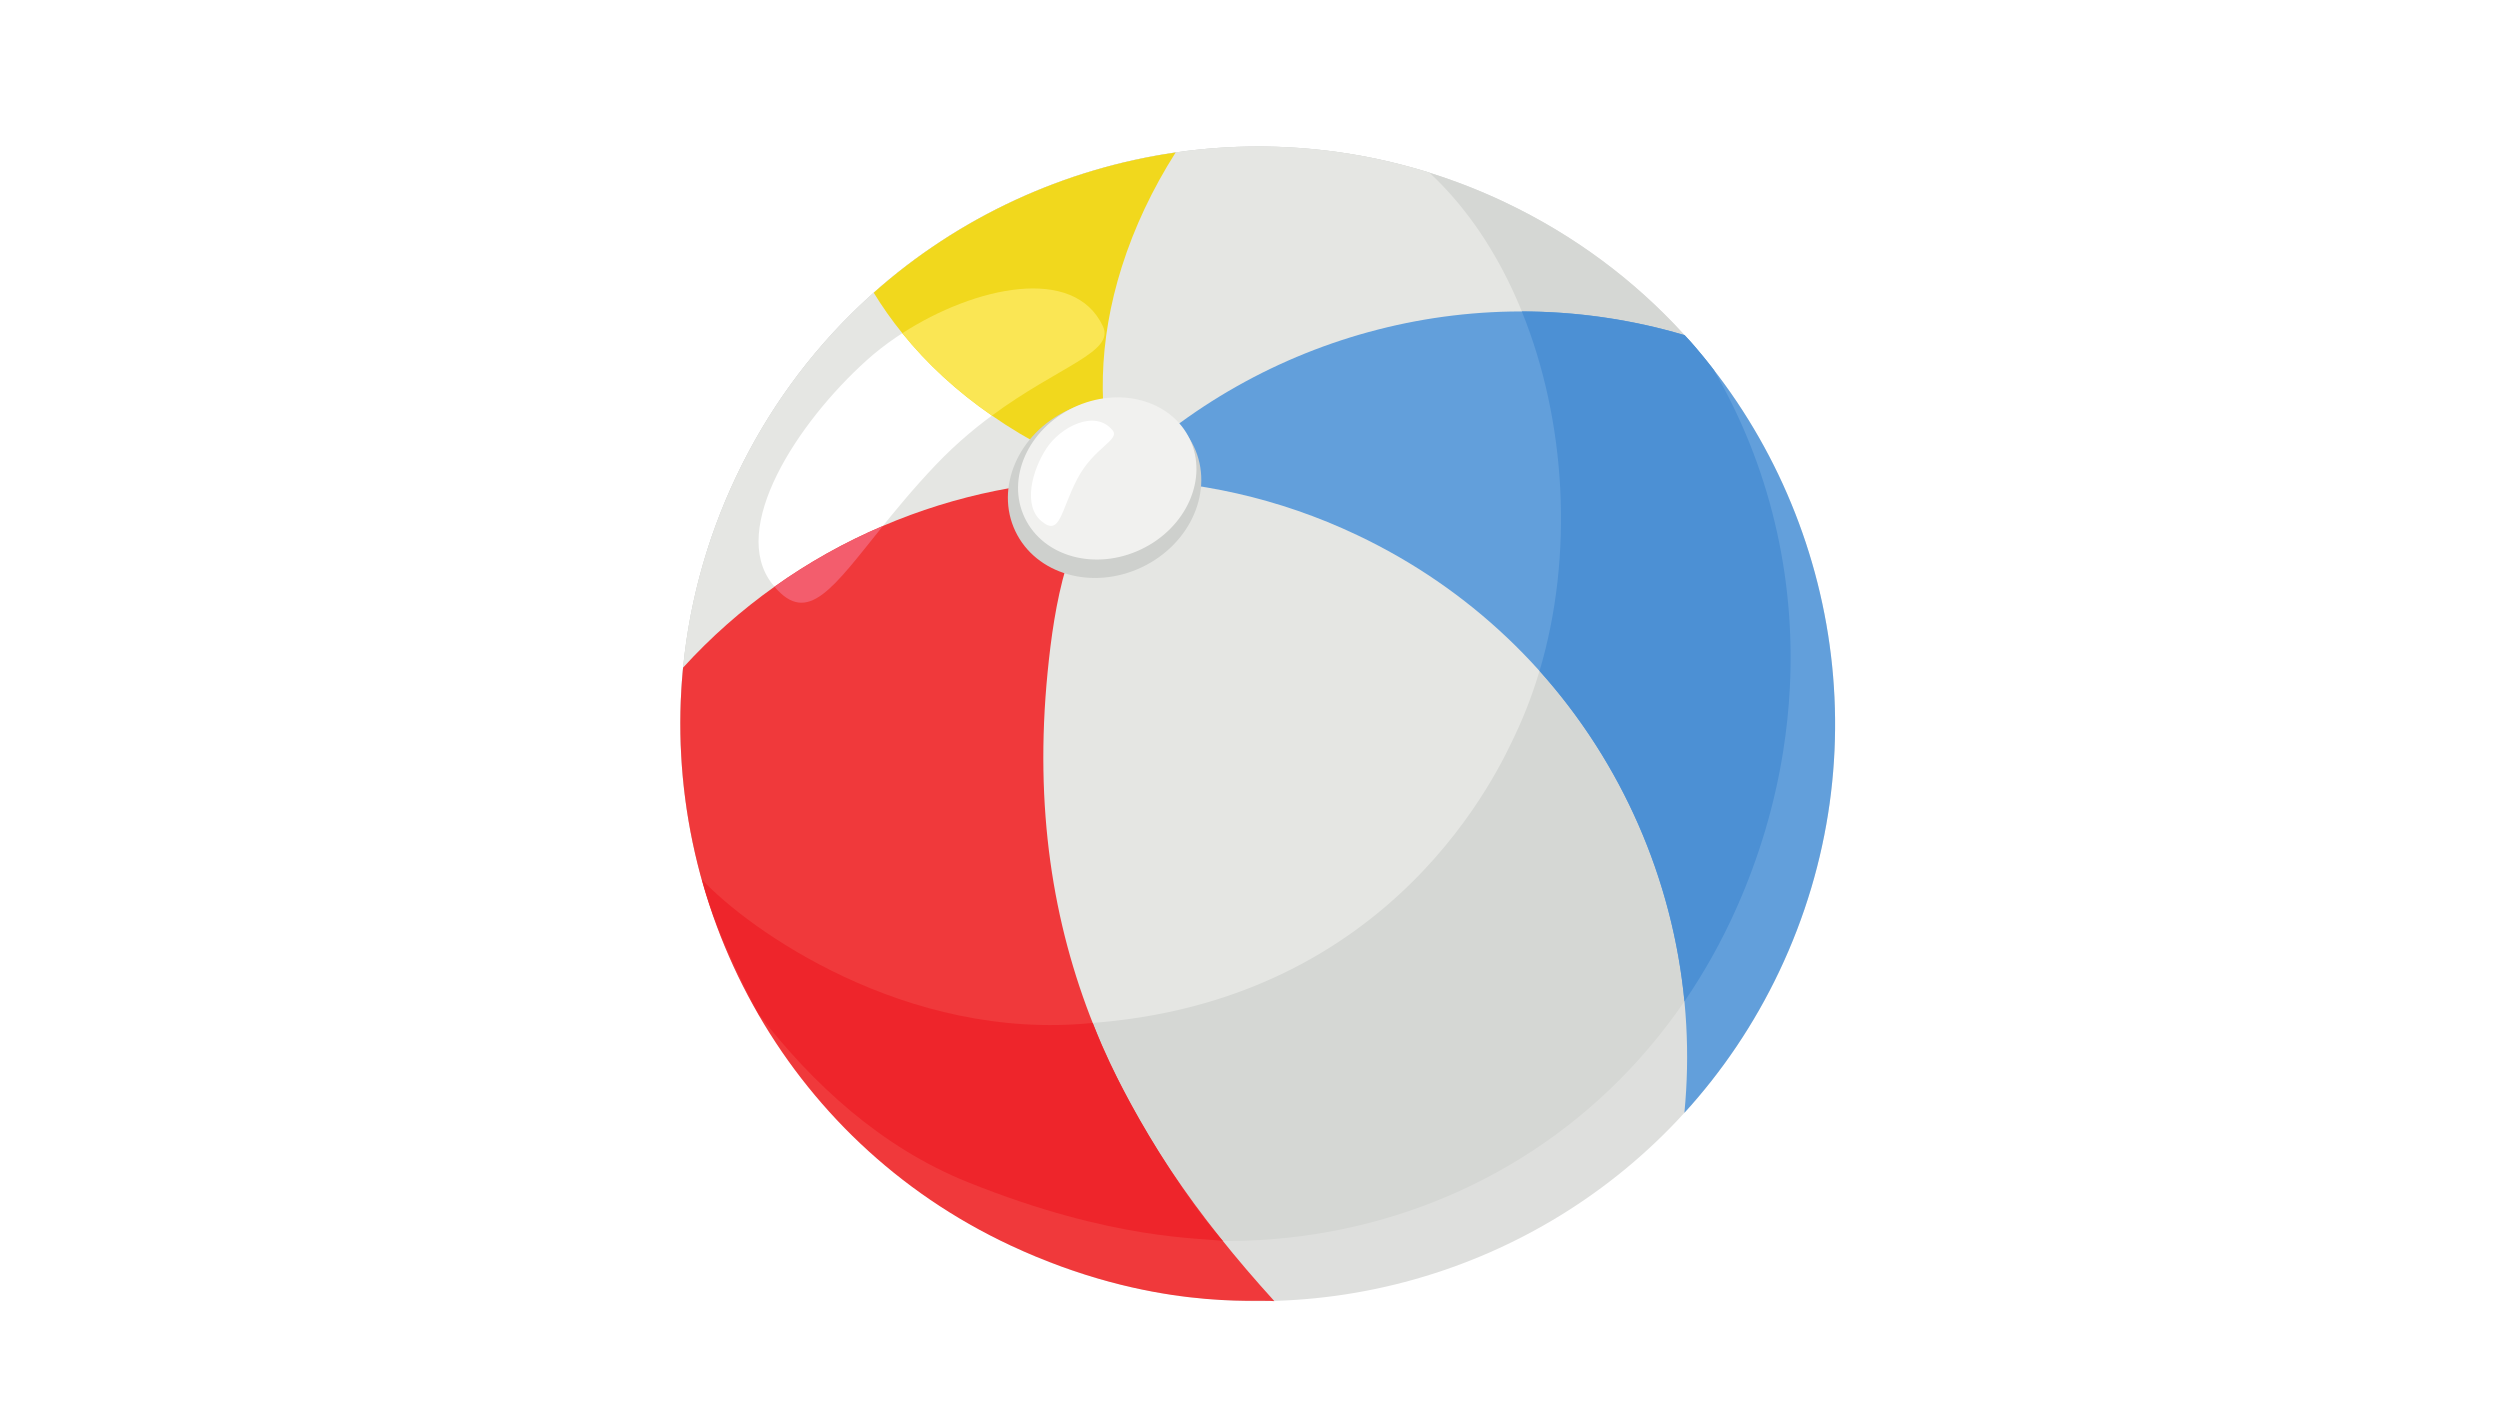 <svg xmlns="http://www.w3.org/2000/svg" xmlns:xlink="http://www.w3.org/1999/xlink" width="1920" zoomAndPan="magnify" viewBox="0 0 1440 810" height="1080" preserveAspectRatio="xMidYMid meet" version="1.0"><defs><clipPath id="dc548f5adc"><path d="M 391.871 84.363 L 1057.023 84.363 L 1057.023 749.469 L 391.871 749.469 Z M 391.871 84.363 " clip-rule="nonzero"/></clipPath><clipPath id="461ae7d397"><path d="M 641.359 179.277 L 1057.023 179.277 L 1057.023 641 L 641.359 641 Z M 641.359 179.277 " clip-rule="nonzero"/></clipPath><clipPath id="974b1c8232"><path d="M 391.871 276 L 734.359 276 L 734.359 749.469 L 391.871 749.469 Z M 391.871 276 " clip-rule="nonzero"/></clipPath></defs><rect x="-144" width="1728" fill="#ffffff" y="-81" height="972" fill-opacity="1"/><rect x="-144" width="1728" fill="#ffffff" y="-81" height="972" fill-opacity="1"/><g clip-path="url(#dc548f5adc)"><path fill="#dedfdd" d="M 1024.871 559.438 C 1010.398 589.941 991.863 617.242 970.211 640.98 C 885.539 733.969 753.242 772.328 630.211 735.793 L 630.18 735.793 C 613.914 730.969 597.793 724.82 581.965 717.32 C 451.754 655.57 380.176 520.195 393.445 384.582 C 393.445 384.582 393.445 384.582 393.445 384.551 C 397.094 347.371 407.094 310.16 424.043 274.445 C 443.75 232.91 470.934 197.34 503.266 168.602 C 552.25 125.008 613 97.121 677.164 87.824 C 739.738 78.793 805.551 87.438 866.949 116.562 C 907.312 135.715 942.027 161.926 970.328 193.047 C 1058.41 289.801 1084.414 433.887 1024.871 559.438 " fill-opacity="1" fill-rule="nonzero"/></g><path fill="#d5d7d4" d="M 1030.969 395.844 C 1030.336 408.16 1029.059 420.551 1027.078 432.938 C 1022.262 463.312 1013.34 493.543 1000.242 522.992 C 921.512 699.418 723.266 759.527 557.305 680.871 C 508.664 657.789 468.238 624.375 437.367 584.586 C 437.367 584.586 437.227 584.516 437.227 584.445 C 422.926 559.945 411.879 533.754 404.301 506.566 C 383.344 432.02 388.301 349.895 424.055 274.43 C 495.922 122.852 667.688 50.781 823.309 99.418 C 823.309 99.418 823.309 99.488 823.379 99.488 C 838.035 104.09 852.621 109.754 866.922 116.551 C 906.57 135.383 940.77 161.012 968.805 191.453 C 968.805 191.453 968.805 191.453 968.875 191.523 C 975.25 198.391 981.266 205.469 986.93 212.832 C 987.004 212.832 987.004 212.902 987.074 212.973 C 1019.148 268.055 1034.23 331.418 1030.969 395.844 " fill-opacity="1" fill-rule="nonzero"/><path fill="#e5e6e3" d="M 872.801 423.102 C 864.301 441.012 803.922 577.691 625.699 589.469 C 578.281 592.605 529.551 583.598 483.602 561.793 C 453.367 547.492 426.816 528.656 404.301 506.566 C 383.344 432.02 388.301 349.895 424.055 274.43 C 495.922 122.852 667.688 50.781 823.309 99.418 C 823.309 99.418 823.309 99.488 823.379 99.488 C 901.047 171.652 921.652 320.09 872.801 423.102 " fill-opacity="1" fill-rule="nonzero"/><path fill="#ffffff" d="M 539.082 267.699 C 487.281 322.09 470.559 369.086 444.812 336.352 C 419.738 304.469 458.895 243.773 499.383 207.363 C 539.867 170.953 615.852 146.211 635.305 187.98 C 644.098 206.859 589.469 214.797 539.082 267.699 " fill-opacity="1" fill-rule="nonzero"/><g clip-path="url(#461ae7d397)"><path fill="#629fdb" d="M 1024.871 559.438 C 1010.398 589.941 991.863 617.242 970.211 640.98 C 983.508 505.367 911.961 369.961 781.75 308.215 C 736.445 286.711 688.695 276.387 641.656 276.062 C 726.531 191.723 852.652 158.129 970.328 193.047 C 1058.41 289.801 1084.414 433.887 1024.871 559.438 " fill-opacity="1" fill-rule="nonzero"/></g><path fill="#f1d81d" d="M 646.129 153.777 C 632.566 196.695 631.977 238 642.305 275.59 C 615.973 266.062 592.172 253.855 571.344 239.379 C 551.281 225.523 533.953 209.582 519.742 191.93 C 513.68 184.457 508.18 176.664 503.266 168.602 C 552.25 125.008 613 97.121 677.164 87.824 C 663.867 108.797 653.363 130.887 646.129 153.777 " fill-opacity="1" fill-rule="nonzero"/><g clip-path="url(#974b1c8232)"><path fill="#f0393b" d="M 734.051 749.469 C 724.449 748.156 663.707 755.492 581.965 717.32 C 451.391 656.348 380.176 520.195 393.445 384.582 C 393.445 384.582 393.445 384.582 393.445 384.551 C 409.418 367.02 427.102 351.43 446.105 337.93 C 465.668 323.98 486.645 312.246 508.594 302.922 C 550.367 285.035 595.703 275.77 641.656 276.062 C 615.121 302.422 607.277 347.961 603.414 387.301 C 588.094 543.438 645.996 652.688 734.051 749.469 " fill-opacity="1" fill-rule="nonzero"/></g><path fill="#fae654" d="M 571.344 239.379 C 551.281 225.523 533.953 209.582 519.742 191.93 C 561.43 165.012 618.766 152.48 635.301 187.988 C 642.215 202.816 609.941 210.875 571.344 239.379 " fill-opacity="1" fill-rule="nonzero"/><path fill="#4c90d4" d="M 1030.961 395.848 C 1030.344 408.172 1029.051 420.559 1027.078 432.945 C 1022.254 463.301 1013.34 493.543 1000.25 522.988 C 991.629 542.32 981.566 560.262 970.238 576.793 C 963.445 506.516 934.348 439.535 886.777 386.465 C 906.516 320.098 902.25 242.586 876.566 179.398 C 907.785 179.426 939.32 183.871 970.238 193.02 C 970.266 193.02 970.301 193.047 970.328 193.047 C 977.723 200.527 987.125 213.023 987.156 213.113 C 1019.164 268.176 1034.23 331.484 1030.961 395.848 " fill-opacity="1" fill-rule="nonzero"/><path fill="#ee252b" d="M 704.383 714.84 C 692.516 712.855 641.656 714.84 557.309 680.871 C 507.348 660.75 468.23 624.363 437.367 584.59 C 437.367 584.59 437.34 584.559 437.309 584.527 C 437.309 584.527 437.281 584.527 437.281 584.5 C 436.16 582.648 413.957 543.062 404.301 506.574 C 430.855 535.176 521.621 600.141 629.395 589.207 C 642.785 625.328 677 683.547 704.383 714.84 " fill-opacity="1" fill-rule="nonzero"/><path fill="#f35d6d" d="M 508.594 302.922 C 479.82 338.605 465.316 360.637 446.105 337.93 C 465.668 323.98 486.645 312.246 508.594 302.922 " fill-opacity="1" fill-rule="nonzero"/><path fill="#ced0cd" d="M 687.641 257.148 C 699.492 282.09 686.09 313.238 657.703 326.723 C 629.316 340.211 596.695 330.926 584.848 305.988 C 572.996 281.051 586.398 249.898 614.785 236.414 C 643.172 222.926 675.789 232.211 687.641 257.148 " fill-opacity="1" fill-rule="nonzero"/><path fill="#f1f1ef" d="M 685.332 252.996 C 696.059 275.57 683.465 303.984 657.199 316.465 C 630.934 328.945 600.945 320.762 590.219 298.188 C 579.488 275.613 592.086 247.195 618.352 234.719 C 644.617 222.242 674.605 230.422 685.332 252.996 " fill-opacity="1" fill-rule="nonzero"/><path fill="#ffffff" d="M 620.582 275.727 C 610.852 294.281 610.719 309.387 599.77 300.105 C 589.109 291.07 594.461 270.98 602.691 258.367 C 610.922 245.75 630.824 235.57 640.836 247.855 C 645.363 253.406 630.047 257.676 620.582 275.727 " fill-opacity="1" fill-rule="nonzero"/></svg>